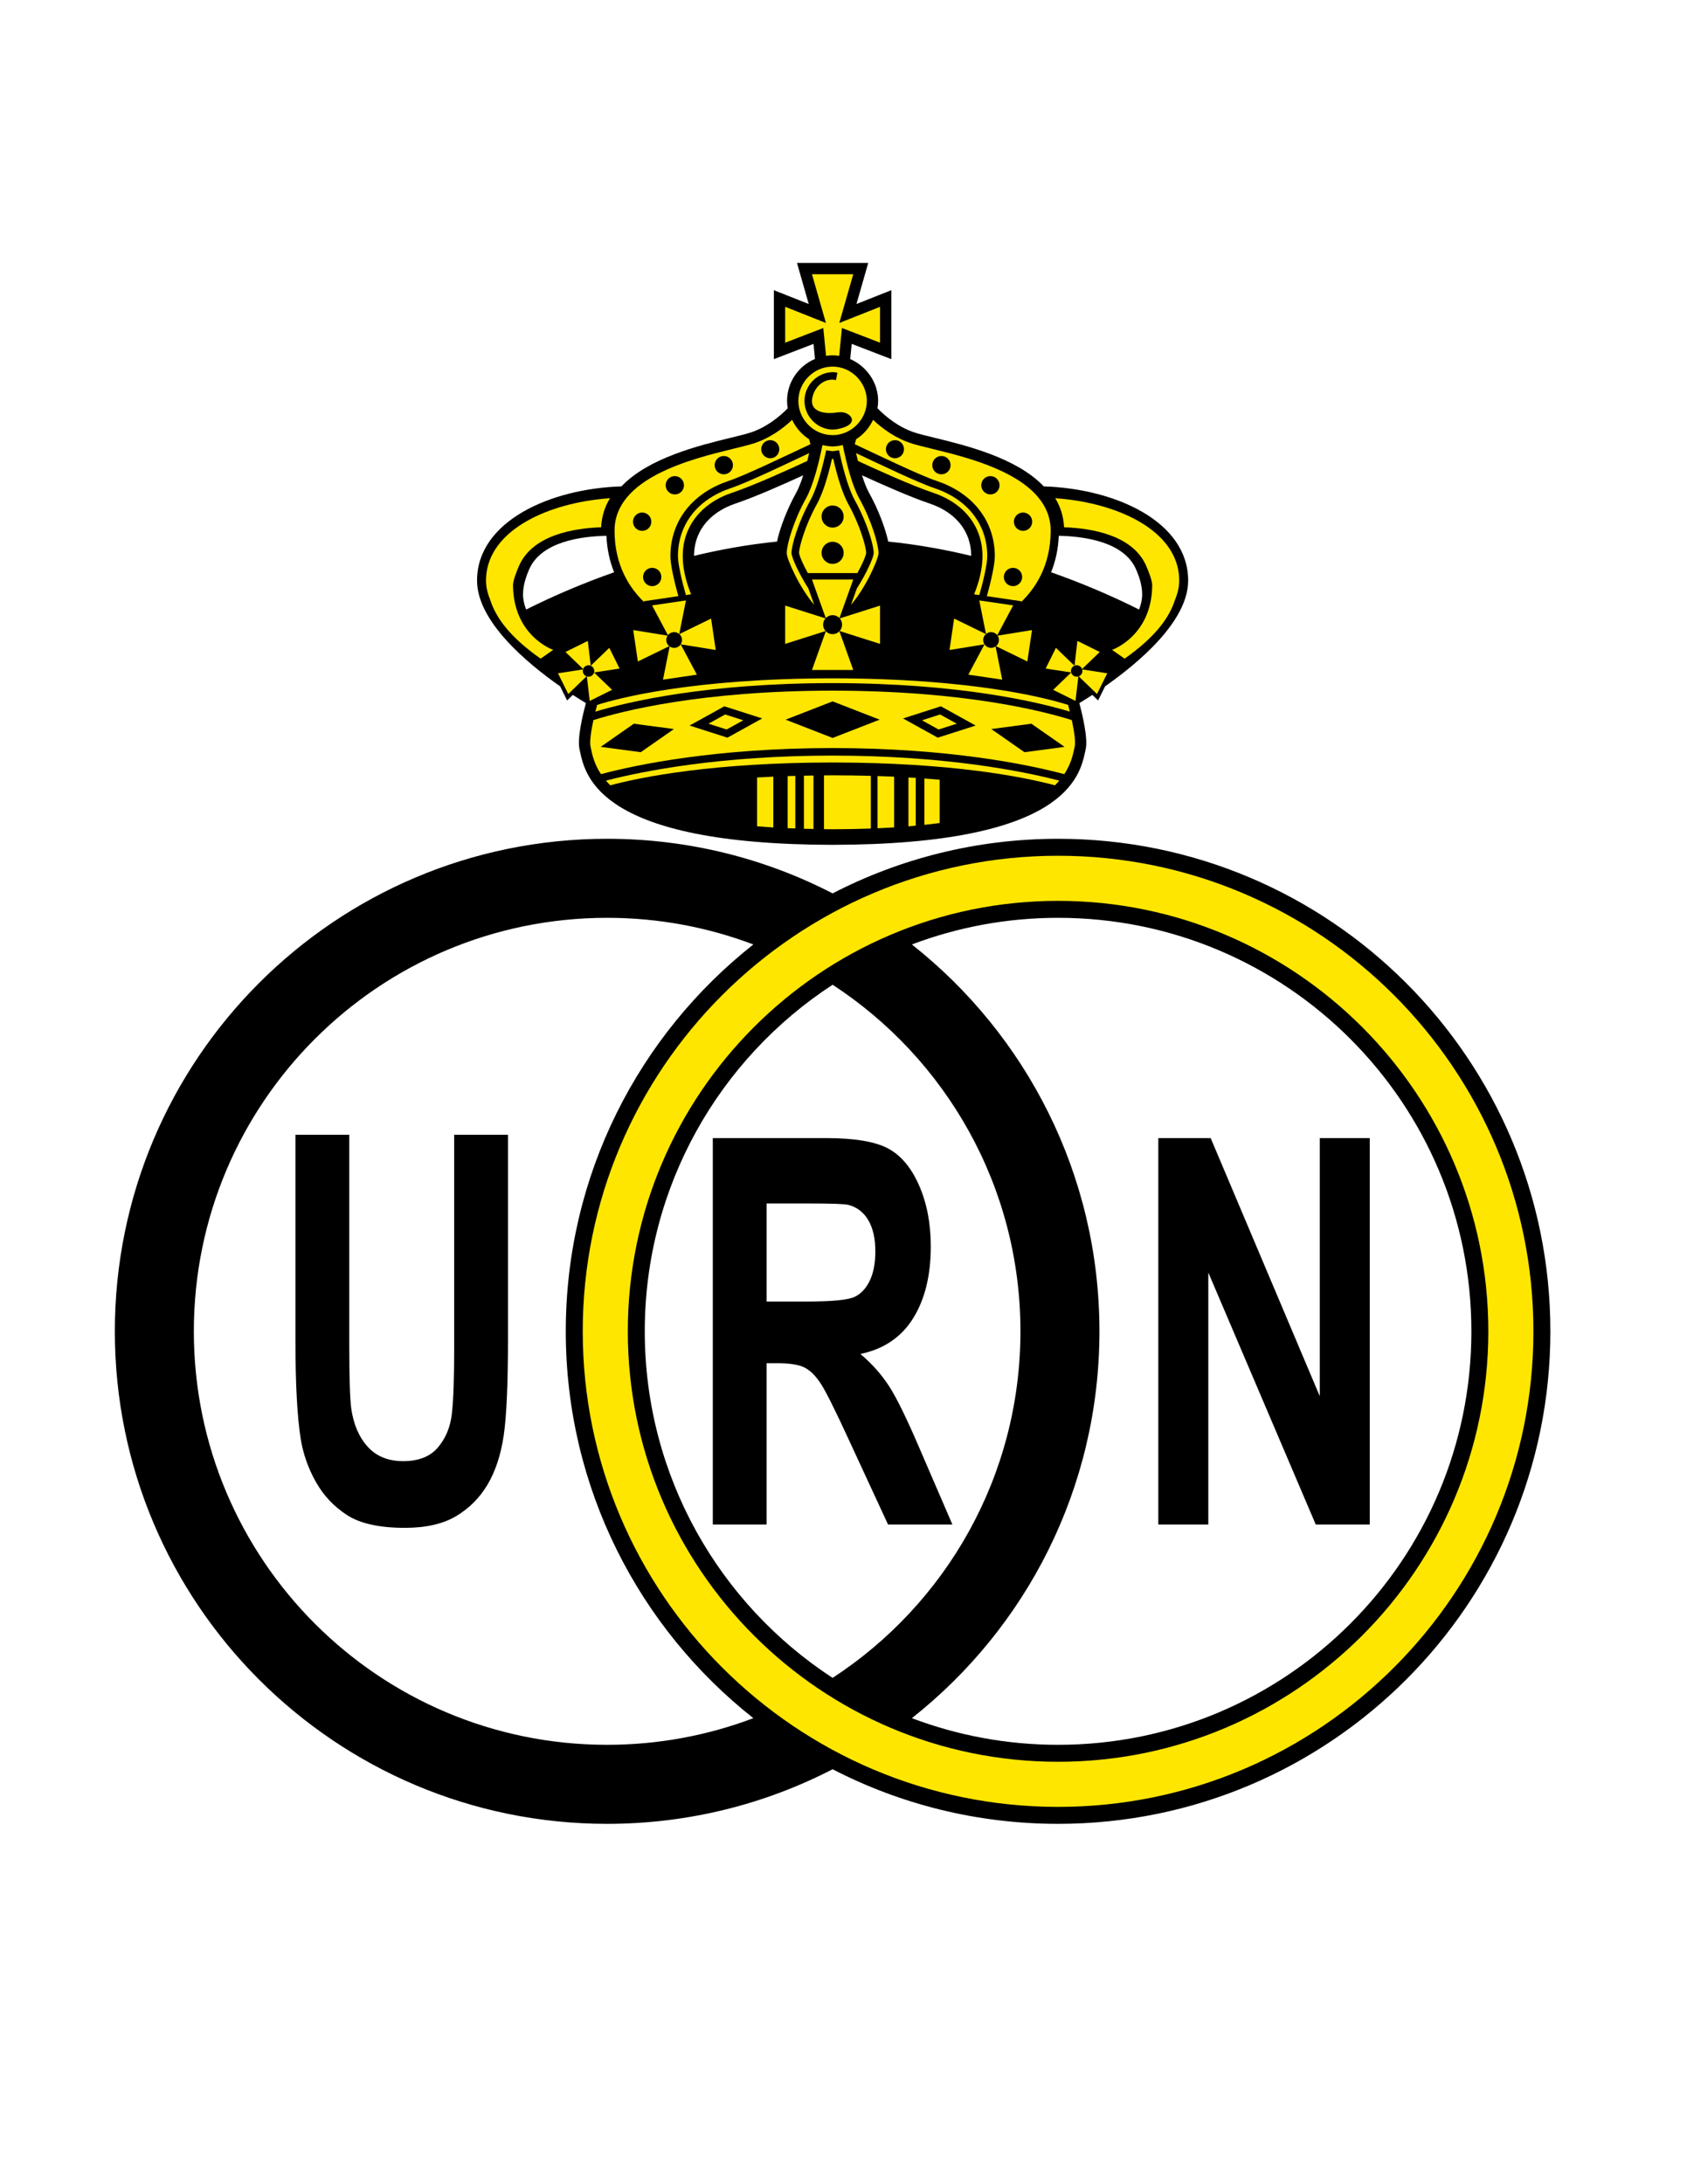 <svg enable-background="new 0 0 612 792" viewBox="0 0 612 792" xmlns="http://www.w3.org/2000/svg"><path d="m258.585 552.808v-140.131h41.09c10.333 0 17.84 1.259 22.523 3.775 4.683 2.518 8.431 6.994 11.244 13.431 2.814 6.435 4.223 13.796 4.223 22.081 0 10.515-2.134 19.197-6.398 26.047-4.265 6.851-10.643 11.168-19.127 12.952 4.222 3.569 7.706 7.488 10.454 11.758s6.452 11.852 11.113 22.75l11.806 27.338h-23.348l-14.113-30.492c-5.013-10.898-8.442-17.764-10.29-20.6-1.847-2.836-3.804-4.779-5.87-5.831-2.067-1.051-5.342-1.577-9.827-1.577h-3.957v58.5h-19.523zm19.523-80.867h14.444c9.366 0 15.213-.573 17.544-1.721 2.33-1.147 4.154-3.122 5.474-5.927 1.319-2.804 1.979-6.309 1.979-10.515 0-4.716-.868-8.523-2.604-11.423-1.738-2.899-4.189-4.731-7.354-5.496-1.583-.318-6.331-.477-14.246-.477h-15.236v35.559z"/><path d="m383.843 304.149c-29.479 0-57.287 7.147-81.794 19.795-24.506-12.648-52.314-19.795-81.793-19.795-98.634 0-178.593 79.958-178.593 178.592s79.958 178.594 178.593 178.594c29.479 0 57.287-7.147 81.793-19.797 24.506 12.65 52.315 19.797 81.794 19.797 98.633 0 178.593-79.96 178.593-178.594-.001-98.633-79.96-178.592-178.593-178.592zm-163.587 328.529c-82.807 0-149.936-67.13-149.936-149.936 0-82.807 67.128-149.935 149.936-149.935 18.676 0 36.549 3.424 53.04 9.664-41.443 32.704-68.047 83.38-68.047 140.271s26.604 107.566 68.047 140.272c-16.49 6.238-34.363 9.664-53.04 9.664zm149.935-149.937c0 52.628-27.12 98.916-68.142 125.67-41.022-26.754-68.142-73.042-68.142-125.67s27.12-98.915 68.142-125.669c41.022 26.755 68.142 73.041 68.142 125.669zm13.652 149.937c-18.676 0-36.549-3.426-53.041-9.664 41.443-32.706 68.047-83.382 68.047-140.272 0-56.891-26.604-107.566-68.047-140.271 16.492-6.24 34.365-9.664 53.041-9.664 82.806 0 149.935 67.128 149.935 149.935 0 82.806-67.13 149.936-149.935 149.936z"/><path d="m383.843 310.301c-95.084 0-172.441 77.356-172.441 172.44 0 95.085 77.357 172.442 172.441 172.442 95.085 0 172.441-77.357 172.441-172.442 0-95.084-77.356-172.44-172.441-172.44zm0 328.527c-86.067 0-156.088-70.02-156.088-156.087 0-86.066 70.021-156.087 156.088-156.087 86.066 0 156.086 70.02 156.086 156.087s-70.02 156.087-156.086 156.087z" fill="#ffe600"/><path d="m107.184 411.481h19.522v75.897c0 12.044.241 19.85.726 23.419.835 5.735 2.825 10.34 5.97 13.813 3.143 3.475 7.441 5.21 12.894 5.21 5.54 0 9.717-1.64 12.531-4.923 2.813-3.282 4.507-7.313 5.079-12.092.57-4.78.857-12.714.857-23.802v-77.522h19.523v73.603c0 16.823-.528 28.71-1.583 35.654-1.056 6.946-3.001 12.809-5.837 17.588s-6.629 8.589-11.377 11.423c-4.75 2.834-10.949 4.254-18.6 4.254-9.234 0-16.236-1.546-21.007-4.637-4.771-3.09-8.541-7.105-11.311-12.044-2.77-4.936-4.595-10.116-5.474-15.532-1.276-8.03-1.913-19.883-1.913-35.56z"/><path d="m420.206 552.808v-140.131h18.995l39.574 93.581v-93.581h18.138v140.131h-19.59l-38.978-91.381v91.381z"/><path d="m378.649 176.369c-9.781-10.343-28.198-14.845-39.642-17.636-2.735-.667-5.097-1.245-6.792-1.765-5.996-1.846-10.779-5.757-13.896-8.927.151-.877.248-1.77.248-2.683 0-6.702-4.247-12.601-10.134-15.157l.547-5.507 8.802 3.39 5.573 2.146v-5.972-13.003-6.032l-5.608 2.221-7.038 2.786 2.768-9.667 1.498-5.228h-5.439-14.975-5.439l1.497 5.228 2.769 9.667-7.038-2.786-5.609-2.221v6.032 13.003 5.973l5.573-2.147 8.801-3.39.542 5.461c-5.94 2.505-10.133 8.362-10.133 15.203 0 .92.095 1.816.24 2.695-3.117 3.168-7.895 7.07-13.883 8.914-1.696.52-4.056 1.098-6.792 1.765-11.444 2.791-29.861 7.293-39.643 17.636-25.896.796-52.385 12.707-52.385 34.154 0 14.749 18.005 29.846 30.131 38.34l2.542 5.123s.912-.881 2.076-2.003c2.005 1.303 3.65 2.312 4.733 2.958-.998 3.713-3.205 12.691-2.319 16.671l.158.742c1.972 9.266 7.161 33.861 91.665 33.986 84.504-.125 89.694-24.721 91.666-33.986l.158-.742c.886-3.98-1.32-12.958-2.319-16.671 1.083-.646 2.729-1.655 4.732-2.958 1.165 1.122 2.076 2.003 2.076 2.003l2.543-5.123c12.125-8.494 30.131-23.591 30.131-38.34.001-21.446-26.488-33.357-52.385-34.153zm-187.78 44.653c-.694-1.794-1.122-3.59-1.122-5.484 0-2.755.742-5.707 2.235-9.121 4.41-10.085 19.044-11.96 28.02-12.136.197 4.727 1.137 9.159 2.79 13.225-11.034 3.879-21.756 8.423-31.923 13.516zm97.927-42.272c-3.462 6.235-5.889 12.906-6.924 17.625-10.545 1.071-20.629 2.899-30.098 5.183.024-2.717.526-5.241 1.528-7.547 3.053-7.037 9.768-10.171 13.497-11.416 6.881-2.295 17.507-7.005 24.592-10.254-.781 2.452-1.645 4.702-2.595 6.409zm33.43 17.626c-1.035-4.72-3.462-11.39-6.924-17.625-.951-1.707-1.814-3.958-2.595-6.409 7.084 3.25 17.71 7.96 24.591 10.254 3.729 1.244 10.445 4.379 13.497 11.416 1.002 2.306 1.504 4.83 1.528 7.547-9.468-2.284-19.553-4.112-30.097-5.183zm91.002 24.646c-10.167-5.093-20.889-9.637-31.922-13.516 1.652-4.066 2.593-8.498 2.79-13.225 8.976.176 23.608 2.05 28.019 12.136 1.492 3.414 2.235 6.366 2.235 9.121.001 1.894-.427 3.69-1.122 5.484z"/><g fill="#ffe600"><path d="m280.547 281.614c-2.011.09-3.983.189-5.897.301v17.708c1.917.157 3.888.294 5.897.418z"/><path d="m288.523 281.343c-.919.027-1.874.043-2.777.073v18.893c.903.039 1.858.061 2.777.096z"/><path d="m295.112 281.202c-1.164.019-2.328.038-3.47.061v19.248c1.142.032 2.306.057 3.47.083z"/><path d="m315.92 281.331c-4.376-.123-8.945-.195-13.76-.198-1.104 0-2.163.015-3.236.022v19.505c1.089.01 2.165.029 3.284.031 4.779-.007 9.334-.098 13.712-.26z"/><path d="m324.358 281.633c-1.956-.089-3.96-.169-6.014-.236v18.943c2.052-.091 4.056-.197 6.014-.32z"/><path d="m332.216 282.08c-.886-.056-1.746-.118-2.654-.17v17.725c.908-.075 1.769-.165 2.654-.248z"/><path d="m335.337 282.283v16.81c1.9-.199 3.754-.421 5.548-.661v-15.708c-1.794-.158-3.646-.305-5.548-.441z"/><path d="m215.989 258.036c11.535-3.48 40.046-10.31 86.059-10.337 46.015.027 74.526 6.858 86.06 10.337-.211-.853-.421-1.677-.626-2.427-7.612-2.418-34.518-9.611-85.434-9.639-50.914.028-77.821 7.221-85.433 9.639-.205.75-.416 1.575-.626 2.427z"/><path d="m186.106 212.207c0-1.532 1.089-4.528 2.183-7.031 4.914-11.239 19.987-13.65 29.785-13.981.206-3.974 1.337-7.475 3.214-10.536-20.447 1.412-40.403 9.878-44.296 24.565-.445 1.685-.68 3.452-.68 5.299 0 2.309.569 4.659 1.532 7.002 2.102 6.607 7.278 13.565 18.273 21.308l4.554-3.19c-.001 0-14.43-4.973-14.565-23.436z"/><path d="m231.399 239.858 11.565-5.638-2.443 12.227 12.291-1.812-5.867-11.001 12.701 2.061s-.472-3.208-.84-5.697c-.366-2.486-.839-5.696-.839-5.696l-11.567 5.638.555-2.77 1.888-9.453-12.291 1.808 5.868 11.002-12.699-2.058z"/><path d="m215.503 243.844 9.258-1.428s-1.05-2.115-1.866-3.754c-.809-1.638-1.858-3.753-1.858-3.753l-6.74 6.501-.241-2.043-.814-6.968-8.105 4.015 6.538 6.295-9.255 1.431 3.724 7.508 6.736-6.504 1.057 9.012 8.102-4.017z"/><path d="m233.781 218.424c-.133-.253-.216-.408-.216-.408l12.525-1.845c-1.492-5.236-2.889-11.552-2.889-14.484 0-3.936.754-7.665 2.241-11.087 4.381-10.085 13.561-14.434 18.647-16.129 6.456-2.155 21.69-9.56 29.931-13.401l-.504-1.803c-2.661-1.709-4.807-4.149-6.146-7.031-3.43 3.229-8.265 6.801-14.282 8.651-1.813.559-4.229 1.146-7.027 1.83-15.068 3.676-43.121 10.515-43.121 29.702 0 12.855 5.722 21.142 10.841 26.005z"/><path d="m293.539 164.311c-8.55 4.018-22.424 10.696-28.585 12.752-4.653 1.551-13.046 5.513-17.006 14.626-1.334 3.078-2.012 6.441-2.012 9.998 0 2.752 1.423 9.02 2.889 14.081l1.887-.281c-3.575-8.789-4.013-16.569-1.173-23.107 3.69-8.497 11.584-12.216 15.962-13.674 7.752-2.583 20.795-8.51 27.364-11.565.239-.952.463-1.9.674-2.83z"/><path d="m285.4 200.564c.012 2.194 4.655 12.591 9.966 18.724l-2.114-5.914c-3.265-5.078-5.903-10.843-6.112-12.652l-.01-.08v-.078c0-2.781 2.41-11.142 6.766-18.98 1.966-3.539 3.832-9.279 5.546-17.06l.268-1.234 1.251.173 1.087.145 1.087-.145 1.252-.173.268 1.234c1.714 7.781 3.58 13.521 5.545 17.06 4.357 7.839 6.767 16.2 6.767 18.98v.078l-.01.08c-.209 1.809-2.849 7.574-6.113 12.652l-2.113 5.914c5.311-6.133 9.955-16.53 9.967-18.724 0-3.043-2.424-11.623-6.983-19.824-2.686-4.836-4.724-13.094-5.986-19.364-1.169.296-2.426.478-3.68.505-1.253-.027-2.511-.209-3.679-.505-1.263 6.271-3.3 14.528-5.985 19.364-4.561 8.202-6.985 16.781-6.985 19.824z"/><path d="m284.842 219.594v13.88l14.78-4.69-5.061 14.15h7.487 7.488l-5.06-14.15 14.78 4.69v-13.88l-14.78 4.687 5.06-14.151h-7.488-7.487l5.061 14.151z"/><path d="m219.814 283.061c.485.562.999 1.125 1.58 1.69 11.475-3.045 37.364-8.244 80.655-8.266 43.293.022 69.18 5.221 80.656 8.266.58-.565 1.095-1.129 1.579-1.69-13.612-3.518-41.49-9.059-82.235-9.081-40.745.022-68.622 5.564-82.235 9.081z"/><path d="m427.106 205.224c-3.893-14.687-23.85-23.153-44.297-24.565 1.876 3.061 3.009 6.562 3.215 10.536 9.798.331 24.87 2.743 29.783 13.981 1.095 2.503 2.185 5.499 2.185 7.031-.136 18.463-14.564 23.436-14.564 23.436l4.553 3.19c10.996-7.743 16.172-14.701 18.273-21.308.964-2.343 1.533-4.693 1.533-7.002 0-1.848-.236-3.615-.681-5.299z"/><path d="m367.546 219.523-12.291-1.808 1.888 9.453.554 2.77-11.565-5.638s-.474 3.21-.84 5.696c-.368 2.489-.84 5.697-.84 5.697l12.701-2.061-5.868 11.001 12.291 1.812-2.442-12.227 11.565 5.638 1.68-11.39-12.699 2.058z"/><path d="m398.961 236.415-8.106-4.015-.813 6.968-.24 2.043-6.741-6.501s-1.05 2.115-1.858 3.753c-.816 1.639-1.866 3.754-1.866 3.754l9.258 1.428-6.535 6.295 8.103 4.017 1.057-9.012 6.735 6.504 3.726-7.508-9.257-1.431z"/><path d="m358.656 190.6c1.486 3.423 2.239 7.151 2.239 11.087 0 2.933-1.397 9.248-2.888 14.484l12.524 1.845s-.082.154-.216.408c5.12-4.864 10.841-13.15 10.841-26.006 0-19.187-28.052-26.025-43.121-29.702-2.798-.684-5.215-1.271-7.027-1.83-6.016-1.85-10.852-5.421-14.281-8.651-1.34 2.882-3.484 5.323-6.146 7.031l-.503 1.803c8.239 3.841 23.475 11.246 29.93 13.401 5.087 1.696 14.266 6.044 18.648 16.13z"/><path d="m355.271 215.769c1.466-5.062 2.889-11.33 2.889-14.081 0-3.557-.677-6.92-2.011-9.998-3.96-9.113-12.352-13.076-17.007-14.626-6.16-2.056-20.033-8.734-28.584-12.752.211.931.434 1.879.675 2.831 6.568 3.055 19.611 8.982 27.363 11.565 4.378 1.458 12.272 5.176 15.962 13.674 2.84 6.538 2.402 14.318-1.173 23.107z"/><path d="m311.039 207.805c1.715-3.11 2.999-5.987 3.185-7.32-.039-2.213-2.235-10.056-6.413-17.574-1.983-3.569-3.845-9.151-5.536-16.556l-.006.038-.22-.031-.22.031-.006-.038c-1.691 7.405-3.553 12.987-5.535 16.556-4.178 7.518-6.375 15.361-6.413 17.574.184 1.333 1.469 4.21 3.184 7.32h8.99z"/><path d="m302.048 250.432c-47.804.028-76.494 7.435-86.772 10.681-.838 3.89-1.441 7.847-1.049 9.61l.167.776c.484 2.284 1.21 5.593 3.618 9.206 13.319-3.533 41.893-9.435 84.036-9.459 42.143.024 70.718 5.926 84.037 9.459 2.408-3.613 3.134-6.923 3.618-9.206l.167-.776c.394-1.764-.21-5.72-1.048-9.61-10.279-3.246-38.969-10.653-86.774-10.681z"/><path d="m302.048 157.78c-6.875 0-12.424-5.712-12.424-12.422 0-6.709 5.549-12.422 12.424-12.422 6.786 0 12.421 5.713 12.421 12.422 0 6.71-5.635 12.422-12.421 12.422z"/></g><path d="m303.79 135.14c-.517-.1-1.079-.193-1.683-.206-5.685.119-10.261 4.797-10.261 10.424s4.576 10.303 10.202 10.42c1.788-.038 5.449-.805 6.592-2.368 1.188-1.617-.359-3.11-1.984-3.689-1.587-.566-3.295-.035-4.955.032-3.407.142-7.615-.799-7.097-4.95.464-3.743 3.466-7.229 7.503-7.136.346.007.771.081 1.168.158z"/><path d="m306.055 200.463c0 2.213-1.792 4.008-4.008 4.008-2.212 0-4.005-1.795-4.005-4.008s1.793-4.007 4.005-4.007c2.216.001 4.008 1.794 4.008 4.007z"/><path d="m306.055 187.3c0 2.216-1.792 4.01-4.008 4.01-2.212 0-4.005-1.794-4.005-4.01 0-2.21 1.793-4.003 4.005-4.003 2.216-.001 4.008 1.793 4.008 4.003z"/><path d="m305.493 226.503c0 1.902-1.541 3.444-3.444 3.444-1.904 0-3.443-1.542-3.443-3.444 0-1.903 1.539-3.447 3.443-3.447 1.903 0 3.444 1.544 3.444 3.447z"/><path d="m244.147 229.242c-1.562.229-2.641 1.684-2.411 3.246.233 1.562 1.683 2.641 3.244 2.411 1.564-.23 2.641-1.682 2.411-3.244-.229-1.562-1.682-2.642-3.244-2.413z"/><path d="m212.58 241.434c-1.027.51-1.45 1.759-.94 2.79.513 1.027 1.76 1.446 2.788.937 1.032-.51 1.45-1.755.939-2.785-.508-1.03-1.757-1.453-2.787-.942z"/><path d="m233.285 209.219c0 1.835 1.487 3.321 3.32 3.321 1.835 0 3.322-1.485 3.322-3.321 0-1.834-1.488-3.32-3.322-3.32s-3.32 1.486-3.32 3.32z"/><path d="m232.959 192.495c1.837 0 3.325-1.49 3.325-3.323 0-1.834-1.488-3.322-3.325-3.322-1.835 0-3.318 1.487-3.318 3.322 0 1.833 1.483 3.323 3.318 3.323z"/><path d="m244.807 172.639c-1.834 0-3.324 1.486-3.324 3.321 0 1.834 1.49 3.321 3.324 3.321 1.835 0 3.321-1.487 3.321-3.321 0-1.835-1.487-3.321-3.321-3.321z"/><path d="m262.575 171.992c1.834 0 3.319-1.489 3.319-3.324 0-1.833-1.485-3.321-3.319-3.321-1.836 0-3.323 1.488-3.323 3.321-.001 1.835 1.487 3.324 3.323 3.324z"/><path d="m279.431 159.604c-1.81 0-3.278 1.467-3.278 3.28s1.468 3.281 3.278 3.281c1.816 0 3.283-1.469 3.283-3.281-.001-1.813-1.467-3.28-3.283-3.28z"/><path d="m217.908 270.814c3.065.409 12.27 1.634 14.54 1.939 1.883-1.315 9.5-6.626 12.036-8.396-3.065-.409-12.269-1.634-14.544-1.936-1.879 1.312-9.496 6.623-12.032 8.393z"/><path d="m263.331 256.292-.563-.181-.516.285-9.322 5.158-2.771 1.532 3.017.966 10.152 3.25.564.181.517-.285 2.987-1.653 6.335-3.502 2.769-1.533-3.015-.967z"/><path d="m362.361 232.488c.229-1.562-.849-3.017-2.412-3.246-1.561-.229-3.014.852-3.243 2.413-.229 1.562.848 3.014 2.412 3.244 1.561.229 3.011-.849 3.243-2.411z"/><path d="m391.518 241.434c-1.029-.511-2.28-.088-2.787.941-.511 1.029-.094 2.275.938 2.785 1.029.51 2.275.091 2.788-.937.51-1.03.088-2.279-.939-2.789z"/><path d="m367.493 212.54c1.833 0 3.319-1.485 3.319-3.321 0-1.834-1.486-3.32-3.319-3.32-1.836 0-3.323 1.486-3.323 3.32 0 1.836 1.487 3.321 3.323 3.321z"/><path d="m371.138 192.495c1.836 0 3.318-1.49 3.318-3.323 0-1.834-1.482-3.322-3.318-3.322-1.837 0-3.324 1.487-3.324 3.322-.001 1.833 1.487 3.323 3.324 3.323z"/><path d="m359.291 179.281c1.834 0 3.323-1.487 3.323-3.321s-1.489-3.321-3.323-3.321c-1.835 0-3.321 1.486-3.321 3.321 0 1.834 1.486 3.321 3.321 3.321z"/><path d="m341.523 171.992c1.835 0 3.323-1.489 3.323-3.324 0-1.833-1.488-3.321-3.323-3.321-1.836 0-3.32 1.488-3.32 3.321 0 1.835 1.485 3.324 3.32 3.324z"/><path d="m324.666 159.604c-1.816 0-3.281 1.467-3.281 3.28s1.465 3.281 3.281 3.281c1.81 0 3.279-1.469 3.279-3.281 0-1.813-1.469-3.28-3.279-3.28z"/><path d="m302.048 254.323c0-.001 0-.001-.001-.001-2.664 1.037-13.46 5.232-17.052 6.631 3.593 1.396 14.389 5.593 17.052 6.629.001 0 .001 0 .001-.001.001.001.001.001.002.001 2.664-1.036 13.46-5.232 17.053-6.629-3.593-1.399-14.39-5.594-17.053-6.631-.001 0-.001 0-.002.001z"/><path d="m359.613 264.357c2.536 1.77 10.153 7.082 12.036 8.396 2.271-.305 11.476-1.53 14.54-1.939-2.536-1.77-10.152-7.081-12.032-8.393-2.275.302-11.478 1.527-14.544 1.936z"/><path d="m341.845 256.396-.515-.285-.563.181-10.156 3.251-3.013.967 2.768 1.533 6.335 3.502 2.987 1.653.518.285.564-.181 10.151-3.25 3.017-.966-2.77-1.532z"/><path d="m257.022 262.414 6.578 2.105 2.472-1.365 3.564-1.97-6.577-2.111z" fill="#ffe600"/><path d="m347.078 262.414-6.578 2.105-2.472-1.365-3.564-1.97 6.578-2.111z" fill="#ffe600"/><path d="m307.941 119.901 11.314 4.357v-13.003l-10.908 4.319-3.872 1.534 1.146-4.005 3.915-13.668h-14.975l3.915 13.668 1.145 4.005-3.873-1.534-10.907-4.319v13.003l11.314-4.357 2.509-.966 1.002 10.097c.779-.116 1.57-.194 2.381-.194.81 0 1.601.081 2.381.203l1.002-10.106z" fill="#ffe600"/></svg>